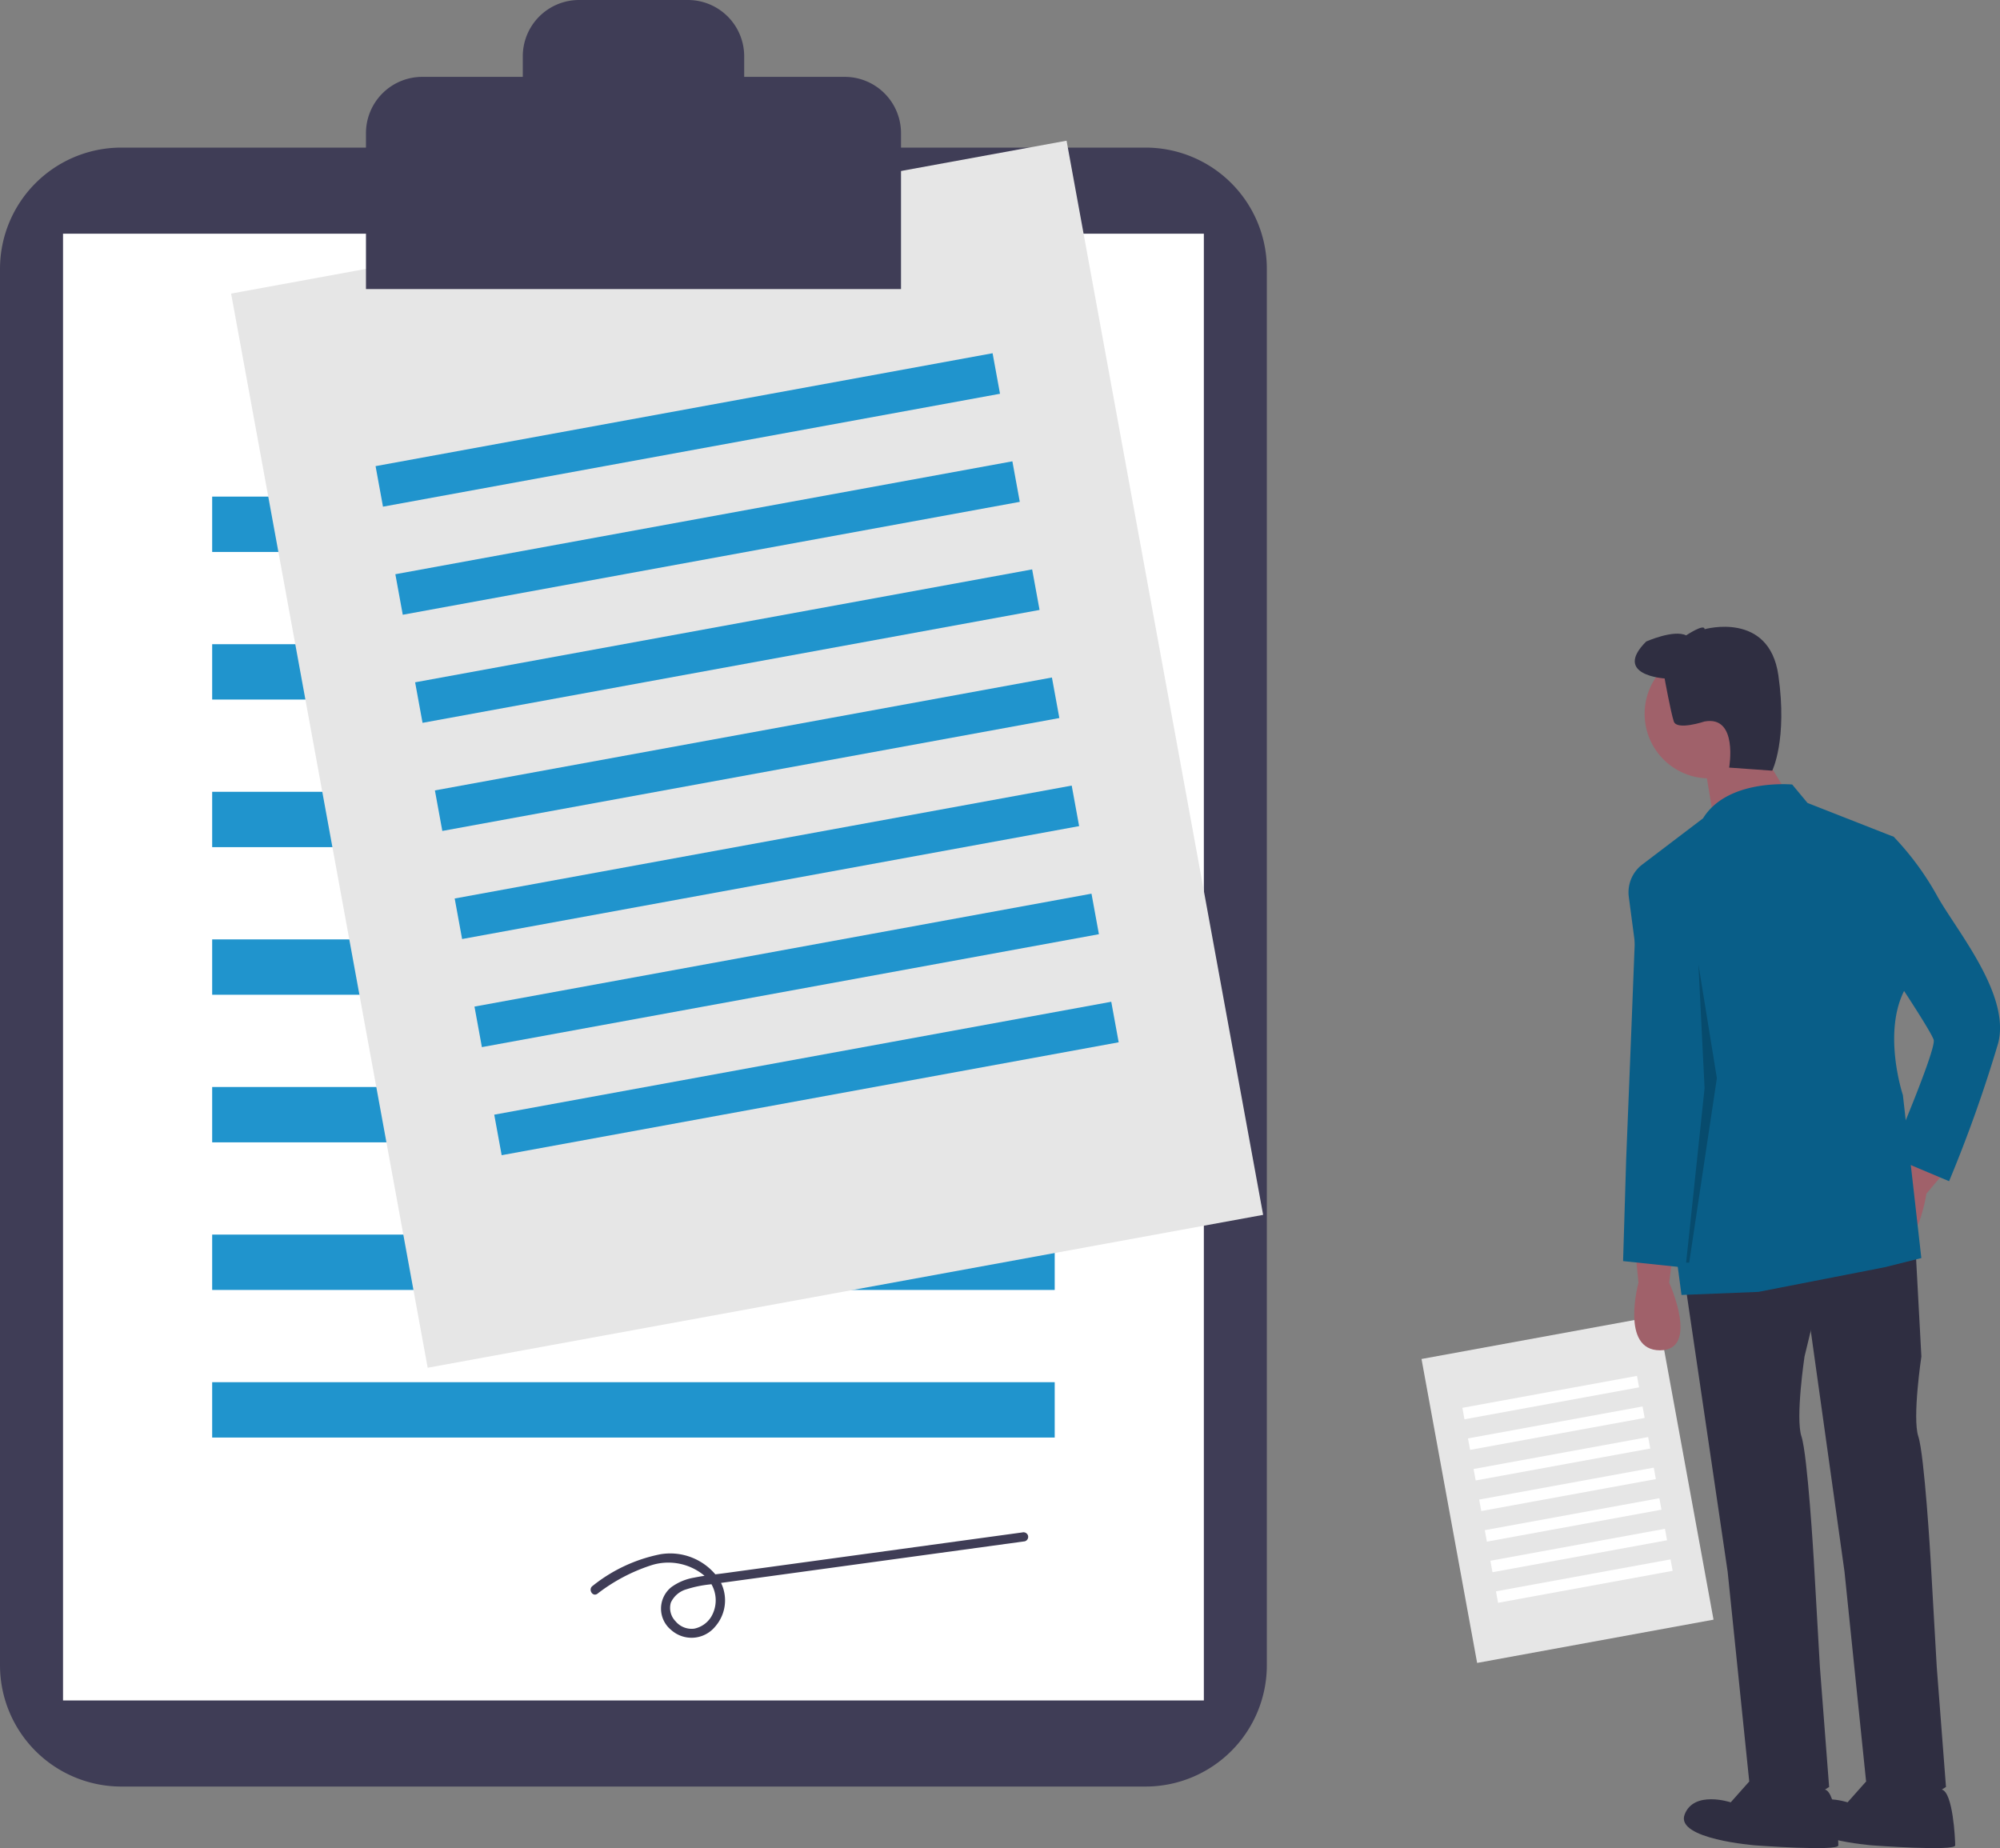 <svg xmlns="http://www.w3.org/2000/svg" width="143.958" height="133.026" viewBox="0 0 143.958 133.026">
  <rect x="0" y="0" width="143.958" height="133.026" fill="#808080" stroke="none"/>
  <g id="Group_3738" data-name="Group 3738" transform="translate(0 0)">
    <path id="Path_3710" data-name="Path 3710" d="M213.464,143.094a8.735,8.735,0,0,0-8.725,8.725v100.52a8.735,8.735,0,0,0,8.725,8.725H287.2a8.735,8.735,0,0,0,8.725-8.725V151.819a8.735,8.735,0,0,0-8.725-8.725Z" transform="translate(-204.739 -132.47)" fill="#3f3d56"/>
    <rect id="Rectangle_2234" data-name="Rectangle 2234" width="82.115" height="105.576" transform="translate(4.537 16.821)" fill="#fff"/>
    <rect id="Rectangle_2235" data-name="Rectangle 2235" width="60.645" height="3.984" transform="translate(15.272 35.745)" fill="#2094cd"/>
    <rect id="Rectangle_2236" data-name="Rectangle 2236" width="60.645" height="3.984" transform="translate(15.272 46.369)" fill="#2094cd"/>
    <rect id="Rectangle_2237" data-name="Rectangle 2237" width="60.645" height="3.984" transform="translate(15.272 56.993)" fill="#2094cd"/>
    <rect id="Rectangle_2238" data-name="Rectangle 2238" width="60.645" height="3.984" transform="translate(15.272 67.617)" fill="#2094cd"/>
    <rect id="Rectangle_2239" data-name="Rectangle 2239" width="60.645" height="3.984" transform="translate(15.272 78.241)" fill="#2094cd"/>
    <rect id="Rectangle_2240" data-name="Rectangle 2240" width="60.645" height="3.984" transform="translate(15.272 88.865)" fill="#2094cd"/>
    <rect id="Rectangle_2241" data-name="Rectangle 2241" width="60.645" height="3.984" transform="translate(15.272 99.489)" fill="#2094cd"/>
    <rect id="Rectangle_2242" data-name="Rectangle 2242" width="61.134" height="78.601" transform="translate(16.635 21.132) rotate(-10.37)" fill="#e6e6e6"/>
    <rect id="Rectangle_2243" data-name="Rectangle 2243" width="45.15" height="2.966" transform="translate(27.033 33.552) rotate(-10.37)" fill="#2094cd"/>
    <rect id="Rectangle_2244" data-name="Rectangle 2244" width="45.15" height="2.966" transform="translate(28.457 41.332) rotate(-10.37)" fill="#2094cd"/>
    <rect id="Rectangle_2245" data-name="Rectangle 2245" width="45.15" height="2.966" transform="translate(29.88 49.112) rotate(-10.37)" fill="#2094cd"/>
    <rect id="Rectangle_2246" data-name="Rectangle 2246" width="45.15" height="2.966" transform="translate(31.304 56.893) rotate(-10.37)" fill="#2094cd"/>
    <rect id="Rectangle_2247" data-name="Rectangle 2247" width="45.15" height="2.966" transform="translate(32.728 64.673) rotate(-10.37)" fill="#2094cd"/>
    <rect id="Rectangle_2248" data-name="Rectangle 2248" width="45.15" height="2.966" transform="translate(34.152 72.453) rotate(-10.37)" fill="#2094cd"/>
    <rect id="Rectangle_2249" data-name="Rectangle 2249" width="45.15" height="2.966" transform="translate(35.575 80.233) rotate(-10.37)" fill="#2094cd"/>
    <rect id="Rectangle_2250" data-name="Rectangle 2250" width="17.298" height="22.24" transform="translate(102.319 97.819) rotate(-10.37)" fill="#e6e6e6"/>
    <rect id="Rectangle_2251" data-name="Rectangle 2251" width="12.775" height="0.839" transform="translate(105.261 101.334) rotate(-10.37)" fill="#fff"/>
    <rect id="Rectangle_2252" data-name="Rectangle 2252" width="12.775" height="0.839" transform="translate(105.664 103.535) rotate(-10.37)" fill="#fff"/>
    <rect id="Rectangle_2253" data-name="Rectangle 2253" width="12.775" height="0.839" transform="translate(106.067 105.737) rotate(-10.37)" fill="#fff"/>
    <rect id="Rectangle_2254" data-name="Rectangle 2254" width="12.775" height="0.839" transform="translate(106.47 107.938) rotate(-10.37)" fill="#fff"/>
    <rect id="Rectangle_2255" data-name="Rectangle 2255" width="12.775" height="0.839" transform="translate(106.873 110.14) rotate(-10.37)" fill="#fff"/>
    <rect id="Rectangle_2256" data-name="Rectangle 2256" width="12.775" height="0.839" transform="translate(107.276 112.341) rotate(-10.37)" fill="#fff"/>
    <rect id="Rectangle_2257" data-name="Rectangle 2257" width="12.775" height="0.839" transform="translate(107.678 114.542) rotate(-10.37)" fill="#fff"/>
    <path id="Path_3711" data-name="Path 3711" d="M383.833,90.287H376.6V88.806a4.052,4.052,0,0,0-4.052-4.052h-7.832a4.052,4.052,0,0,0-4.052,4.052v1.481h-7.236a4.052,4.052,0,0,0-4.052,4.052v11.22h38.512V94.339a4.052,4.052,0,0,0-4.052-4.052Z" transform="translate(-323.034 -84.754)" fill="#3f3d56"/>
    <path id="Path_3712" data-name="Path 3712" d="M438.675,694.846a12.747,12.747,0,0,1,3.847-2.042,4.046,4.046,0,0,1,3.81.7,2.334,2.334,0,0,1,.564,2.951,1.875,1.875,0,0,1-1.242.9,1.5,1.5,0,0,1-1.346-.526,1.373,1.373,0,0,1-.343-1.348,1.767,1.767,0,0,1,1.132-.961,8.382,8.382,0,0,1,1.688-.349l2.348-.321,9.609-1.316,10.7-1.465a.334.334,0,0,0,.232-.408.341.341,0,0,0-.408-.232l-21.294,2.915c-.77.105-1.551.181-2.314.336a3.89,3.89,0,0,0-1.661.69,1.982,1.982,0,0,0-.009,3.081,2.2,2.2,0,0,0,3.162-.237,2.867,2.867,0,0,0,.217-3.513A4.259,4.259,0,0,0,443.216,692a11.319,11.319,0,0,0-4.876,2.274c-.35.24-.019.816.335.573Z" transform="translate(-395.678 -580.127)" fill="#3f3d56"/>
    <path id="Path_3713" data-name="Path 3713" d="M850.765,579.591l.221,2.213s-1.328,4.869,1.549,4.869.664-4.869.664-4.869l.221-1.771Z" transform="translate(-733.051 -489.479)" fill="#a0616a"/>
    <path id="Path_3714" data-name="Path 3714" d="M947.313,539.1l-1.015,1.979s-3.759,3.369-1.342,4.93,3.2-3.729,3.2-3.729l1.147-1.367Z" transform="translate(-809.495 -456.36)" fill="#a0616a"/>
    <path id="Path_3715" data-name="Path 3715" d="M870.591,582.576l3.1,21.027,1.549,15.051s1.328,3.32,5.755.443l-.664-8.632-.443-7.747s-.443-7.525-.885-8.853.221-5.755.221-5.755l1.771-7.3Z" transform="translate(-749.336 -490.472)" fill="#2f2e41"/>
    <path id="Path_3716" data-name="Path 3716" d="M875.443,786.211l-1.771,1.992s-2.656-.885-3.32.885,5.091,2.213,5.091,2.213,5.976.443,5.976,0-.16-3.828-.965-4.017S875.443,786.211,875.443,786.211Z" transform="translate(-749.097 -658.473)" fill="#2f2e41"/>
    <path id="Path_3717" data-name="Path 3717" d="M916.777,577.493l3.1,22.133,1.549,15.051s1.328,3.32,5.755.443l-.664-8.632-.443-7.747s-.443-7.525-.885-8.853.221-5.755.221-5.755l-.443-8.189Z" transform="translate(-787.111 -486.496)" fill="#2f2e41"/>
    <path id="Path_3718" data-name="Path 3718" d="M921.629,786.211l-1.771,1.992s-2.656-.885-3.32.885,5.091,2.213,5.091,2.213,5.976.443,5.976,0-.16-3.828-.965-4.017S921.629,786.211,921.629,786.211Z" transform="translate(-786.872 -658.473)" fill="#2f2e41"/>
    <circle id="Ellipse_83" data-name="Ellipse 83" cx="4.648" cy="4.648" r="4.648" transform="translate(118.378 46.731)" fill="#a0616a"/>
    <path id="Path_3719" data-name="Path 3719" d="M677.516,293.685l1.992,3.32-5.091,2.213-.664-3.984Z" transform="translate(-551.059 -240.204)" fill="#a0616a"/>
    <path id="Path_3720" data-name="Path 3720" d="M860.214,394.738s-4.648-.443-6.419,2.435l-4.369,3.32a2.518,2.518,0,0,0-.973,2.335l3.792,28.651,5.533-.221,9.075-1.771,2.656-.664-1.328-11.731s-1.549-4.648.221-7.747l-.885-10.845-6.2-2.435Z" transform="translate(-731.213 -338.269)" fill="#095e88"/>
    <path id="Path_3721" data-name="Path 3721" d="M848.053,428.825l-.332-.553s-.443,0-.443.885-.775,20.031-.775,20.031l-.221,7.3,4.205.443,1.549-13.723-.664-9.075Z" transform="translate(-729.454 -365.716)" fill="#095e88"/>
    <path id="Path_3722" data-name="Path 3722" d="M936.224,413.079l3.1.443a20.57,20.57,0,0,1,3.1,4.205c1.328,2.435,5.312,7.083,4.427,10.624a98.786,98.786,0,0,1-3.541,9.96L939.1,436.54s3.32-7.747,3.1-8.411-2.877-4.648-2.877-4.648Z" transform="translate(-803.017 -353.29)" fill="#095e88"/>
    <path id="Path_3723" data-name="Path 3723" d="M853.044,336.222s-3.763-.221-1.328-2.656c0,0,1.992-.885,2.877-.443,0,0,1.328-.885,1.328-.443,0,0,4.648-1.328,5.312,3.32s-.443,6.861-.443,6.861l-3.1-.221s.664-3.763-1.771-3.32c0,0-1.992.664-2.213,0S853.044,336.222,853.044,336.222Z" transform="translate(-733.227 -287.389)" fill="#2f2e41"/>
    <path id="Path_3724" data-name="Path 3724" d="M666.682,402.664l1.992-13.28-1.328-8.189.443,8.907-1.328,12.562Z" transform="translate(-545.095 -311.778)" opacity="0.2"/>
  </g>
</svg>
